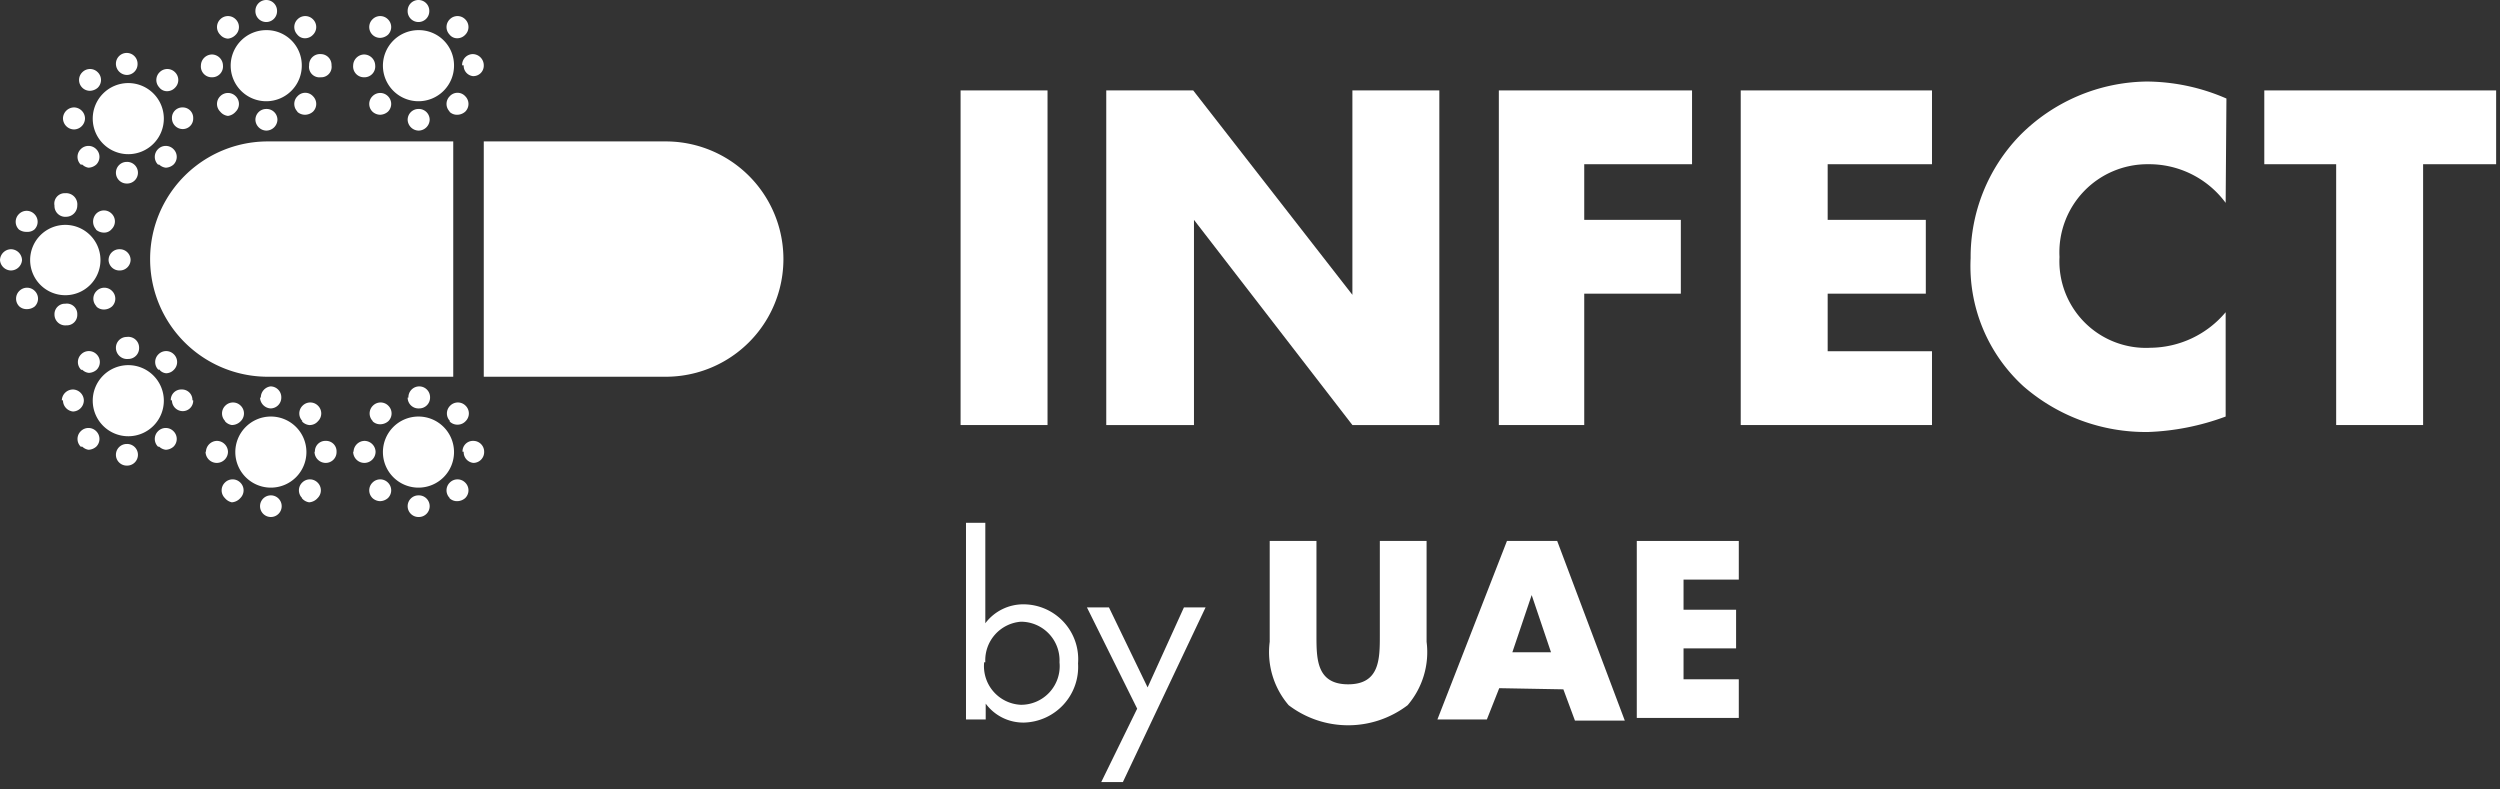 <svg id="Layer_1" data-name="Layer 1" xmlns="http://www.w3.org/2000/svg" viewBox="0 0 64.7 20.42"><rect x="0" y="0" width="64.7" height="20.42" fill="#333333" stroke="none"/><title>Artboard 1 copy</title><path d="M25,13.53h.5v2.6h0a1.23,1.23,0,0,1,1-.49,1.42,1.42,0,0,1,1.4,1.53,1.44,1.44,0,0,1-1.39,1.53,1.21,1.21,0,0,1-1-.49h0v.41H25Zm.47,3.61a1,1,0,0,0,.95,1.1,1,1,0,0,0,1-1.1,1,1,0,0,0-1-1.05A1,1,0,0,0,25.5,17.14Z" style="fill:#fff"/><path d="M28.13,15.72h.57l1,2.07.94-2.07h.56l-2.14,4.52h-.56l.93-1.9Z" style="fill:#fff"/><path d="M36.92,14v2.61a2.11,2.11,0,0,1-.49,1.64,2.54,2.54,0,0,1-3.08,0,2.11,2.11,0,0,1-.49-1.64V14h1.21v2.44c0,.61,0,1.27.82,1.27s.82-.66.82-1.27V14Z" style="fill:#fff"/><path d="M38.8,17.81l-.32.81H37.2L39,14H40.3l1.75,4.65H40.76l-.3-.81Zm.84-2.41h0l-.5,1.48h1Z" style="fill:#fff"/><path d="M43.57,15v.78h1.36v1H43.57v.8H45v1H42.36V14H45v1Z" style="fill:#fff"/><path d="M27.11,11H24.86V2.34h2.25Z" style="fill:#fff"/><path d="M28.63,2.34h2.25L35,7.63h0V2.34h2.25V11H35L30.9,5.69h0V11H28.63Z" style="fill:#fff"/><path d="M41,4.25V5.69H43.5V7.6H41V11H38.79V2.34h5V4.25Z" style="fill:#fff"/><path d="M47.3,4.25V5.69h2.54V7.6H47.3V9.09H50V11H45.05V2.34H50V4.25Z" style="fill:#fff"/><path d="M57.6,5.25a2.46,2.46,0,0,0-2-1,2.28,2.28,0,0,0-2.3,2.4A2.24,2.24,0,0,0,55.66,9a2.57,2.57,0,0,0,1.94-.92v2.7a6.4,6.4,0,0,1-2,.4A4.82,4.82,0,0,1,52.37,10,4.21,4.21,0,0,1,51,6.68a4.52,4.52,0,0,1,1.27-3.17,4.7,4.7,0,0,1,3.29-1.4,5.22,5.22,0,0,1,2.06.44Z" style="fill:#fff"/><path d="M62.71,11H60.46V4.25H58.6V2.34h6V4.25H62.71Z" style="fill:#fff"/><path d="M6.93,9.75a3,3,0,0,1,0-6.09h4.8V9.75Z" style="fill:#fff"/><path d="M17.23,9.75a3,3,0,0,0,0-6.09H12.52V9.75Z" style="fill:#fff"/><path d="M7.81,1.69A.92.92,0,1,1,6.89.78.91.91,0,0,1,7.81,1.69Z" style="fill:#fff"/><path d="M6.61,3.1a.28.28,0,0,1,.28-.28h0a.28.28,0,0,1,.29.28h0a.29.29,0,0,1-.29.28h0A.29.29,0,0,1,6.61,3.1ZM5.7,2.89a.28.28,0,0,1,0-.4h0a.28.28,0,0,1,.4,0h0a.28.28,0,0,1,0,.4h0A.32.32,0,0,1,5.9,3h0A.3.3,0,0,1,5.7,2.89Zm2,0a.28.28,0,0,1,0-.4h0a.27.27,0,0,1,.4,0h0a.28.28,0,0,1,0,.4h0a.32.32,0,0,1-.2.08h0A.3.3,0,0,1,7.69,2.89ZM5.2,1.69a.29.29,0,0,1,.29-.28h0a.29.29,0,0,1,.28.28h0A.28.28,0,0,1,5.49,2h0A.28.28,0,0,1,5.2,1.69ZM8,1.69H8A.28.28,0,0,1,8.3,1.4h0a.28.28,0,0,1,.28.29h0A.27.27,0,0,1,8.3,2h0A.27.27,0,0,1,8,1.69Zm-2.82,0ZM5.7.9a.28.28,0,0,1,0-.4h0a.28.28,0,0,1,.4,0h0a.28.28,0,0,1,0,.4h0A.32.32,0,0,1,5.9,1h0A.28.28,0,0,1,5.7.9Zm2,0h0a.28.28,0,0,1,0-.4h0a.28.28,0,0,1,.4,0h0a.28.28,0,0,1,0,.4h0a.28.28,0,0,1-.2.09h0A.25.25,0,0,1,7.69.89ZM6.61.28A.28.28,0,0,1,6.89,0h0a.28.28,0,0,1,.28.28h0a.28.28,0,0,1-.28.29h0A.28.28,0,0,1,6.61.28Z" style="fill:#fff"/><path d="M11.75,1.69a.92.92,0,1,1-.92-.91A.91.91,0,0,1,11.75,1.69Z" style="fill:#fff"/><path d="M10.55,3.1a.28.28,0,0,1,.28-.28h0a.28.28,0,0,1,.29.28h0a.29.29,0,0,1-.29.28h0A.29.29,0,0,1,10.55,3.1Zm-.91-.21a.28.28,0,0,1,0-.4h0a.28.28,0,0,1,.4,0h0a.28.28,0,0,1,0,.4h0a.32.32,0,0,1-.2.08h0A.3.3,0,0,1,9.64,2.89Zm2,0a.28.28,0,0,1,0-.4h0a.27.27,0,0,1,.4,0h0a.28.28,0,0,1,0,.4h0a.32.32,0,0,1-.2.08h0A.28.28,0,0,1,11.63,2.89ZM9.14,1.69a.29.29,0,0,1,.28-.28h0a.29.29,0,0,1,.29.28h0A.28.28,0,0,1,9.42,2h0A.28.28,0,0,1,9.14,1.69Zm2.82,0h0a.28.28,0,0,1,.28-.29h0a.29.29,0,0,1,.28.29h0a.27.27,0,0,1-.28.28h0A.27.27,0,0,1,12,1.69Zm-2.82,0ZM9.64.9a.28.28,0,0,1,0-.4h0a.28.28,0,0,1,.4,0h0a.28.28,0,0,1,0,.4h0a.32.32,0,0,1-.2.08h0A.28.28,0,0,1,9.64.9Zm2,0h0a.28.28,0,0,1,0-.4h0a.28.28,0,0,1,.4,0h0a.28.28,0,0,1,0,.4h0a.28.28,0,0,1-.2.09h0A.25.25,0,0,1,11.63.89ZM10.55.28A.28.28,0,0,1,10.83,0h0a.28.28,0,0,1,.28.28h0a.28.28,0,0,1-.28.29h0A.28.28,0,0,1,10.55.28Z" style="fill:#fff"/><path d="M7.93,11.69A.92.92,0,1,1,7,10.78.92.92,0,0,1,7.93,11.69Z" style="fill:#fff"/><path d="M6.73,13.1A.28.28,0,0,1,7,12.82H7a.28.28,0,0,1,.29.28h0a.28.28,0,0,1-.28.28H7A.28.28,0,0,1,6.73,13.1Zm-.91-.21a.28.28,0,0,1,0-.4h0a.28.28,0,0,1,.4,0h0a.28.28,0,0,1,0,.4h0A.32.32,0,0,1,6,13H6A.32.32,0,0,1,5.82,12.89Zm2,0a.28.28,0,0,1,0-.4h0a.28.28,0,0,1,.4,0h0a.28.28,0,0,1,0,.4h0A.32.32,0,0,1,8,13H8A.3.3,0,0,1,7.81,12.89Zm-2.49-1.2a.29.29,0,0,1,.29-.28h0a.29.29,0,0,1,.28.28h0a.29.29,0,0,1-.28.29h0A.29.29,0,0,1,5.32,11.69Zm2.82,0h0a.27.27,0,0,1,.28-.28h0a.27.27,0,0,1,.28.28h0a.28.28,0,0,1-.28.29h0A.29.29,0,0,1,8.14,11.69Zm-2.82,0Zm.5-.79a.28.28,0,0,1,0-.4h0a.28.28,0,0,1,.4,0h0a.28.28,0,0,1,0,.4h0A.32.32,0,0,1,6,11H6A.3.3,0,0,1,5.82,10.9Zm2,0h0a.28.28,0,0,1,0-.4h0a.28.28,0,0,1,.4,0h0a.28.28,0,0,1,0,.4h0A.28.28,0,0,1,8,11H8A.3.3,0,0,1,7.81,10.9Zm-1.08-.61A.29.29,0,0,1,7,10H7a.28.28,0,0,1,.28.28h0a.28.28,0,0,1-.28.29H7A.29.29,0,0,1,6.73,10.29Z" style="fill:#fff"/><path d="M11.75,11.69a.92.92,0,1,1-.92-.91A.92.92,0,0,1,11.75,11.69Z" style="fill:#fff"/><path d="M10.55,13.1a.28.28,0,0,1,.28-.28h0a.28.28,0,0,1,.29.28h0a.28.28,0,0,1-.29.28h0A.28.28,0,0,1,10.55,13.1Zm-.91-.21a.28.28,0,0,1,0-.4h0a.28.28,0,0,1,.4,0h0a.28.28,0,0,1,0,.4h0a.32.32,0,0,1-.2.08h0A.3.3,0,0,1,9.64,12.89Zm2,0a.28.28,0,0,1,0-.4h0a.28.28,0,0,1,.4,0h0a.28.28,0,0,1,0,.4h0a.32.32,0,0,1-.2.08h0A.28.28,0,0,1,11.63,12.89Zm-2.49-1.2a.29.29,0,0,1,.28-.28h0a.29.29,0,0,1,.29.28h0a.29.29,0,0,1-.29.29h0A.29.29,0,0,1,9.14,11.69Zm2.82,0h0a.27.27,0,0,1,.28-.28h0a.28.28,0,0,1,.28.28h0a.28.28,0,0,1-.28.29h0A.28.28,0,0,1,12,11.69Zm-2.82,0Zm.5-.79a.28.28,0,0,1,0-.4h0a.28.28,0,0,1,.4,0h0a.28.28,0,0,1,0,.4h0a.32.32,0,0,1-.2.08h0A.28.28,0,0,1,9.64,10.9Zm2,0h0a.28.28,0,0,1,0-.4h0a.28.28,0,0,1,.4,0h0a.28.28,0,0,1,0,.4h0a.28.28,0,0,1-.2.09h0A.28.28,0,0,1,11.63,10.9Zm-1.08-.61a.28.28,0,0,1,.28-.29h0a.28.28,0,0,1,.28.28h0a.28.28,0,0,1-.28.29h0A.28.28,0,0,1,10.55,10.29Z" style="fill:#fff"/><path d="M2.6,6.73a.91.91,0,1,1-.91-.91A.91.91,0,0,1,2.6,6.73Z" style="fill:#fff"/><path d="M1.41,8.14a.27.27,0,0,1,.28-.28h0A.27.27,0,0,1,2,8.14H2a.27.27,0,0,1-.28.28h0A.28.28,0,0,1,1.41,8.14ZM.5,7.93a.28.28,0,0,1,0-.4h0a.28.28,0,0,1,.4,0h0a.28.28,0,0,1,0,.4h0A.32.32,0,0,1,.7,8h0A.28.28,0,0,1,.5,7.93Zm2,0a.28.28,0,0,1,0-.4h0a.28.28,0,0,1,.4,0h0a.28.28,0,0,1,0,.4h0a.32.32,0,0,1-.2.08h0A.28.28,0,0,1,2.49,7.93ZM0,6.73a.29.29,0,0,1,.28-.28h0a.29.29,0,0,1,.29.28h0A.29.29,0,0,1,.28,7h0A.29.29,0,0,1,0,6.73Zm2.81,0h0a.28.28,0,0,1,.29-.28h0a.28.28,0,0,1,.28.28h0A.28.28,0,0,1,3.1,7h0A.28.28,0,0,1,2.81,6.73ZM0,6.73Zm.49-.79a.28.28,0,0,1,0-.4h0a.28.28,0,0,1,.4,0h0a.28.28,0,0,1,0,.4h0A.28.28,0,0,1,.69,6h0A.32.32,0,0,1,.49,5.94Zm2,0h0a.3.3,0,0,1,0-.41h0a.28.28,0,0,1,.4,0h0a.28.28,0,0,1,0,.4h0a.25.25,0,0,1-.2.09h0A.32.32,0,0,1,2.48,5.94ZM1.41,5.32A.27.27,0,0,1,1.69,5h0A.29.29,0,0,1,2,5.32H2a.29.29,0,0,1-.28.29h0A.28.28,0,0,1,1.41,5.32Z" style="fill:#fff"/><path d="M4.24,3.06a.92.92,0,1,1-.92-.91A.92.92,0,0,1,4.24,3.06Z" style="fill:#fff"/><path d="M3,4.47a.28.28,0,0,1,.28-.28h0a.28.28,0,0,1,.29.28h0a.28.28,0,0,1-.29.28h0A.28.28,0,0,1,3,4.47Zm-.91-.21a.28.28,0,0,1,0-.4h0a.28.28,0,0,1,.4,0h0a.28.28,0,0,1,0,.4h0a.32.32,0,0,1-.2.08h0A.3.3,0,0,1,2.13,4.26Zm2,0a.28.28,0,0,1,0-.4h0a.28.28,0,0,1,.4,0h0a.28.28,0,0,1,0,.4h0a.32.32,0,0,1-.2.08h0A.3.3,0,0,1,4.12,4.26ZM1.63,3.06a.29.29,0,0,1,.29-.28h0a.29.29,0,0,1,.28.28h0a.29.29,0,0,1-.28.29h0A.29.29,0,0,1,1.63,3.06Zm2.82,0h0a.27.27,0,0,1,.28-.28h0A.27.27,0,0,1,5,3.06H5a.27.27,0,0,1-.28.28h0A.28.28,0,0,1,4.45,3.06Zm-2.82,0Zm.5-.79a.28.28,0,0,1,0-.4h0a.28.28,0,0,1,.4,0h0a.28.28,0,0,1,0,.4h0a.32.32,0,0,1-.2.08h0A.28.28,0,0,1,2.13,2.27Zm2,0h0a.28.28,0,0,1,0-.4h0a.28.28,0,0,1,.4,0h0a.28.28,0,0,1,0,.4h0a.28.28,0,0,1-.2.09h0A.25.25,0,0,1,4.12,2.26ZM3,1.65a.28.28,0,0,1,.28-.28h0a.28.28,0,0,1,.28.28h0a.28.28,0,0,1-.28.29h0A.29.29,0,0,1,3,1.65Z" style="fill:#fff"/><path d="M4.24,10.36a.92.92,0,1,1-.92-.91A.92.92,0,0,1,4.24,10.36Z" style="fill:#fff"/><path d="M3,11.77a.28.28,0,0,1,.28-.28h0a.28.28,0,0,1,.29.28h0a.28.28,0,0,1-.29.28h0A.28.28,0,0,1,3,11.77Zm-.91-.21a.28.28,0,0,1,0-.4h0a.28.28,0,0,1,.4,0h0a.28.28,0,0,1,0,.4h0a.32.32,0,0,1-.2.08h0A.3.3,0,0,1,2.13,11.56Zm2,0a.28.28,0,0,1,0-.4h0a.28.28,0,0,1,.4,0h0a.28.28,0,0,1,0,.4h0a.32.32,0,0,1-.2.08h0A.3.3,0,0,1,4.12,11.56Zm-2.49-1.2a.29.29,0,0,1,.29-.28h0a.29.29,0,0,1,.28.28h0a.29.29,0,0,1-.28.29h0A.29.29,0,0,1,1.63,10.36Zm2.82,0h0a.27.27,0,0,1,.28-.28h0a.27.27,0,0,1,.28.28H5a.27.27,0,0,1-.28.28h0A.28.28,0,0,1,4.45,10.36Zm-2.82,0Zm.5-.79a.28.28,0,0,1,0-.4h0a.28.28,0,0,1,.4,0h0a.28.28,0,0,1,0,.4h0a.32.32,0,0,1-.2.08h0A.28.28,0,0,1,2.13,9.57Zm2,0h0a.28.28,0,0,1,0-.4h0a.28.28,0,0,1,.4,0h0a.28.28,0,0,1,0,.4h0a.28.28,0,0,1-.2.09h0A.25.25,0,0,1,4.12,9.56ZM3,9a.28.28,0,0,1,.28-.28h0A.28.28,0,0,1,3.6,9h0a.28.28,0,0,1-.28.29h0A.29.29,0,0,1,3,9Z" style="fill:#fff"/></svg>